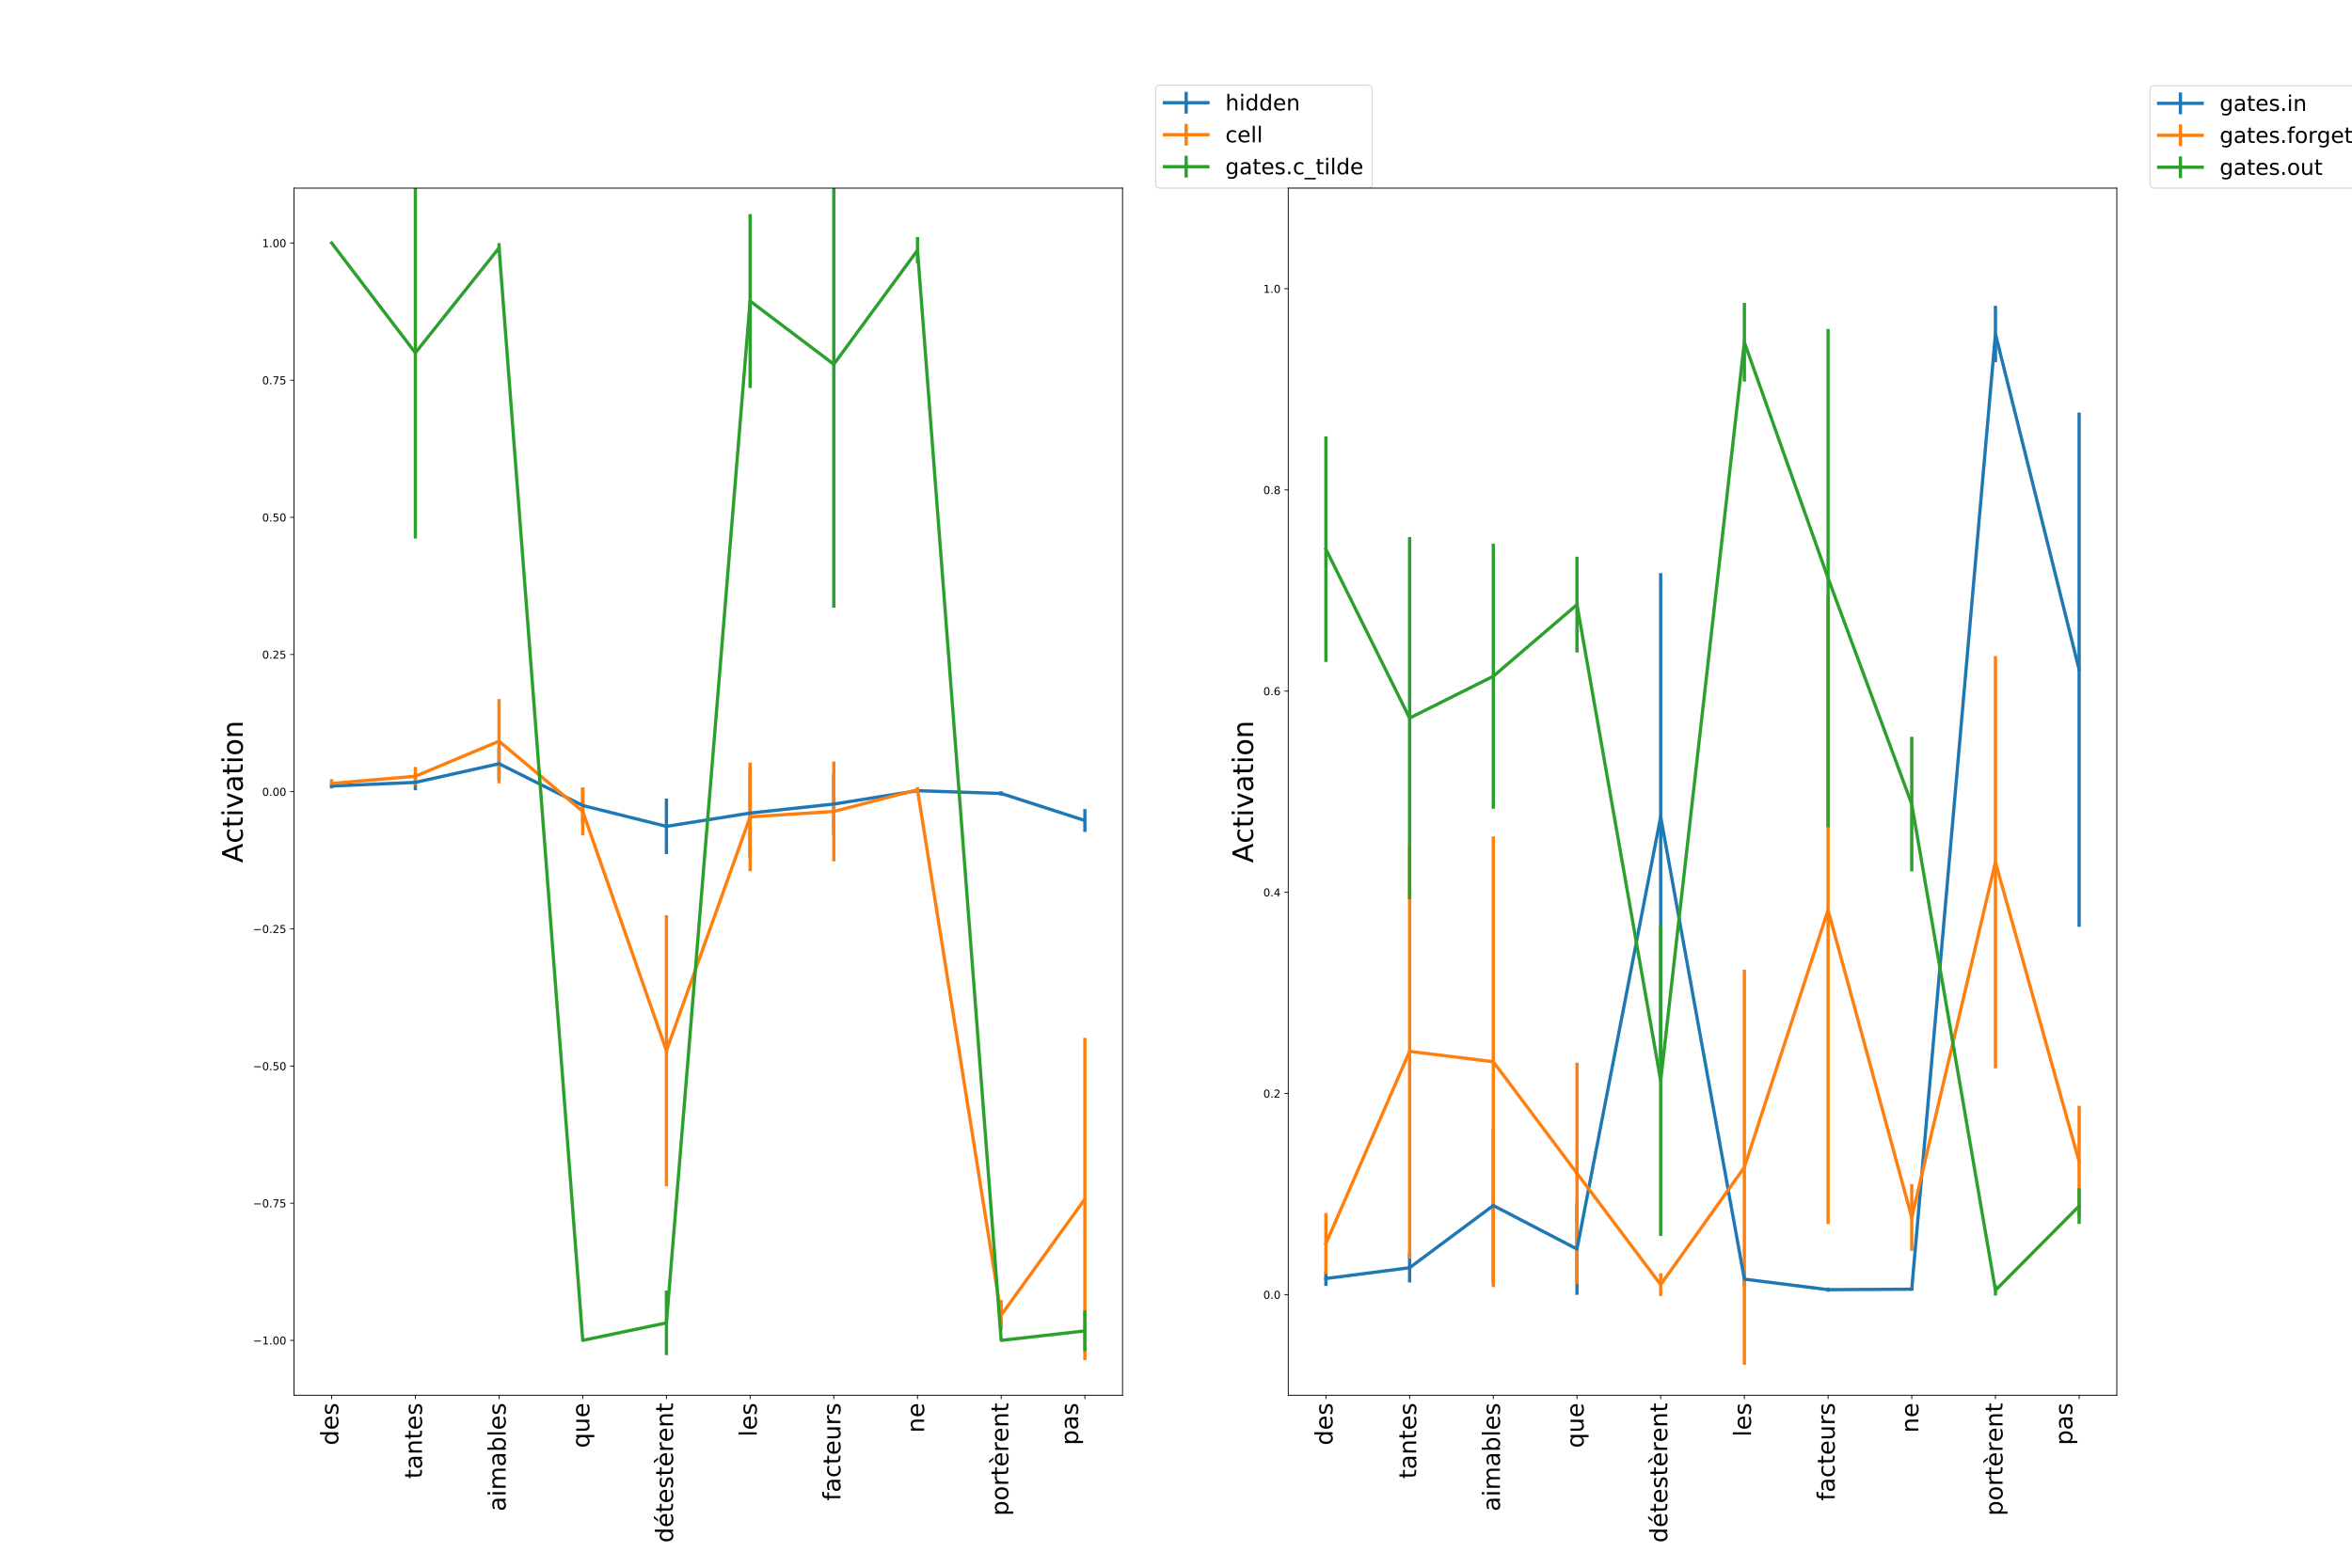 <?xml version="1.0" encoding="utf-8" standalone="no"?>
<!DOCTYPE svg PUBLIC "-//W3C//DTD SVG 1.1//EN"
  "http://www.w3.org/Graphics/SVG/1.1/DTD/svg11.dtd">
<!-- Created with matplotlib (http://matplotlib.org/) -->
<svg height="1440pt" version="1.1" viewBox="0 0 2160 1440" width="2160pt" xmlns="http://www.w3.org/2000/svg" xmlns:xlink="http://www.w3.org/1999/xlink">
 <defs>
  <style type="text/css">
*{stroke-linecap:butt;stroke-linejoin:round;}
  </style>
 </defs>
 <g id="figure_1">
  <g id="patch_1">
   <path d="M 0 1440 
L 2160 1440 
L 2160 0 
L 0 0 
z
" style="fill:#ffffff;"/>
  </g>
  <g id="axes_1">
   <g id="patch_2">
    <path d="M 270 1281.6 
L 1030.909 1281.6 
L 1030.909 172.8 
L 270 172.8 
z
" style="fill:#ffffff;"/>
   </g>
   <g id="matplotlib.axis_1">
    <g id="xtick_1">
     <g id="line2d_1">
      <defs>
       <path d="M 0 0 
L 0 3.5 
" id="m10881fd300" style="stroke:#000000;stroke-width:0.8;"/>
      </defs>
      <g>
       <use style="stroke:#000000;stroke-width:0.8;" x="304.587" xlink:href="#m10881fd300" y="1281.6"/>
      </g>
     </g>
     <g id="text_1">
      <!-- des -->
      <defs>
       <path d="M 45.406 46.391 
L 45.406 75.984 
L 54.391 75.984 
L 54.391 0 
L 45.406 0 
L 45.406 8.203 
Q 42.578 3.328 38.25 0.953 
Q 33.938 -1.422 27.875 -1.422 
Q 17.969 -1.422 11.734 6.484 
Q 5.516 14.406 5.516 27.297 
Q 5.516 40.188 11.734 48.094 
Q 17.969 56 27.875 56 
Q 33.938 56 38.25 53.625 
Q 42.578 51.266 45.406 46.391 
z
M 14.797 27.297 
Q 14.797 17.391 18.875 11.75 
Q 22.953 6.109 30.078 6.109 
Q 37.203 6.109 41.297 11.75 
Q 45.406 17.391 45.406 27.297 
Q 45.406 37.203 41.297 42.844 
Q 37.203 48.484 30.078 48.484 
Q 22.953 48.484 18.875 42.844 
Q 14.797 37.203 14.797 27.297 
z
" id="DejaVuSans-64"/>
       <path d="M 56.203 29.594 
L 56.203 25.203 
L 14.891 25.203 
Q 15.484 15.922 20.484 11.062 
Q 25.484 6.203 34.422 6.203 
Q 39.594 6.203 44.453 7.469 
Q 49.312 8.734 54.109 11.281 
L 54.109 2.781 
Q 49.266 0.734 44.188 -0.344 
Q 39.109 -1.422 33.891 -1.422 
Q 20.797 -1.422 13.156 6.188 
Q 5.516 13.812 5.516 26.812 
Q 5.516 40.234 12.766 48.109 
Q 20.016 56 32.328 56 
Q 43.359 56 49.781 48.891 
Q 56.203 41.797 56.203 29.594 
z
M 47.219 32.234 
Q 47.125 39.594 43.094 43.984 
Q 39.062 48.391 32.422 48.391 
Q 24.906 48.391 20.391 44.141 
Q 15.875 39.891 15.188 32.172 
z
" id="DejaVuSans-65"/>
       <path d="M 44.281 53.078 
L 44.281 44.578 
Q 40.484 46.531 36.375 47.5 
Q 32.281 48.484 27.875 48.484 
Q 21.188 48.484 17.844 46.438 
Q 14.5 44.391 14.5 40.281 
Q 14.5 37.156 16.891 35.375 
Q 19.281 33.594 26.516 31.984 
L 29.594 31.297 
Q 39.156 29.25 43.188 25.516 
Q 47.219 21.781 47.219 15.094 
Q 47.219 7.469 41.188 3.016 
Q 35.156 -1.422 24.609 -1.422 
Q 20.219 -1.422 15.453 -0.562 
Q 10.688 0.297 5.422 2 
L 5.422 11.281 
Q 10.406 8.688 15.234 7.391 
Q 20.062 6.109 24.812 6.109 
Q 31.156 6.109 34.562 8.281 
Q 37.984 10.453 37.984 14.406 
Q 37.984 18.062 35.516 20.016 
Q 33.062 21.969 24.703 23.781 
L 21.578 24.516 
Q 13.234 26.266 9.516 29.906 
Q 5.812 33.547 5.812 39.891 
Q 5.812 47.609 11.281 51.797 
Q 16.75 56 26.812 56 
Q 31.781 56 36.172 55.266 
Q 40.578 54.547 44.281 53.078 
z
" id="DejaVuSans-73"/>
      </defs>
      <g transform="translate(310.657 1327.564)rotate(-90)scale(0.22 -0.22)">
       <use xlink:href="#DejaVuSans-64"/>
       <use x="63.477" xlink:href="#DejaVuSans-65"/>
       <use x="125" xlink:href="#DejaVuSans-73"/>
      </g>
     </g>
    </g>
    <g id="xtick_2">
     <g id="line2d_2">
      <g>
       <use style="stroke:#000000;stroke-width:0.8;" x="381.446" xlink:href="#m10881fd300" y="1281.6"/>
      </g>
     </g>
     <g id="text_2">
      <!-- tantes -->
      <defs>
       <path d="M 18.312 70.219 
L 18.312 54.688 
L 36.812 54.688 
L 36.812 47.703 
L 18.312 47.703 
L 18.312 18.016 
Q 18.312 11.328 20.141 9.422 
Q 21.969 7.516 27.594 7.516 
L 36.812 7.516 
L 36.812 0 
L 27.594 0 
Q 17.188 0 13.234 3.875 
Q 9.281 7.766 9.281 18.016 
L 9.281 47.703 
L 2.688 47.703 
L 2.688 54.688 
L 9.281 54.688 
L 9.281 70.219 
z
" id="DejaVuSans-74"/>
       <path d="M 34.281 27.484 
Q 23.391 27.484 19.188 25 
Q 14.984 22.516 14.984 16.5 
Q 14.984 11.719 18.141 8.906 
Q 21.297 6.109 26.703 6.109 
Q 34.188 6.109 38.703 11.406 
Q 43.219 16.703 43.219 25.484 
L 43.219 27.484 
z
M 52.203 31.203 
L 52.203 0 
L 43.219 0 
L 43.219 8.297 
Q 40.141 3.328 35.547 0.953 
Q 30.953 -1.422 24.312 -1.422 
Q 15.922 -1.422 10.953 3.297 
Q 6 8.016 6 15.922 
Q 6 25.141 12.172 29.828 
Q 18.359 34.516 30.609 34.516 
L 43.219 34.516 
L 43.219 35.406 
Q 43.219 41.609 39.141 45 
Q 35.062 48.391 27.688 48.391 
Q 23 48.391 18.547 47.266 
Q 14.109 46.141 10.016 43.891 
L 10.016 52.203 
Q 14.938 54.109 19.578 55.047 
Q 24.219 56 28.609 56 
Q 40.484 56 46.344 49.844 
Q 52.203 43.703 52.203 31.203 
z
" id="DejaVuSans-61"/>
       <path d="M 54.891 33.016 
L 54.891 0 
L 45.906 0 
L 45.906 32.719 
Q 45.906 40.484 42.875 44.328 
Q 39.844 48.188 33.797 48.188 
Q 26.516 48.188 22.312 43.547 
Q 18.109 38.922 18.109 30.906 
L 18.109 0 
L 9.078 0 
L 9.078 54.688 
L 18.109 54.688 
L 18.109 46.188 
Q 21.344 51.125 25.703 53.562 
Q 30.078 56 35.797 56 
Q 45.219 56 50.047 50.172 
Q 54.891 44.344 54.891 33.016 
z
" id="DejaVuSans-6e"/>
      </defs>
      <g transform="translate(387.517 1358.271)rotate(-90)scale(0.22 -0.22)">
       <use xlink:href="#DejaVuSans-74"/>
       <use x="39.209" xlink:href="#DejaVuSans-61"/>
       <use x="100.488" xlink:href="#DejaVuSans-6e"/>
       <use x="163.867" xlink:href="#DejaVuSans-74"/>
       <use x="203.076" xlink:href="#DejaVuSans-65"/>
       <use x="264.6" xlink:href="#DejaVuSans-73"/>
      </g>
     </g>
    </g>
    <g id="xtick_3">
     <g id="line2d_3">
      <g>
       <use style="stroke:#000000;stroke-width:0.8;" x="458.306" xlink:href="#m10881fd300" y="1281.6"/>
      </g>
     </g>
     <g id="text_3">
      <!-- aimables -->
      <defs>
       <path d="M 9.422 54.688 
L 18.406 54.688 
L 18.406 0 
L 9.422 0 
z
M 9.422 75.984 
L 18.406 75.984 
L 18.406 64.594 
L 9.422 64.594 
z
" id="DejaVuSans-69"/>
       <path d="M 52 44.188 
Q 55.375 50.25 60.062 53.125 
Q 64.75 56 71.094 56 
Q 79.641 56 84.281 50.016 
Q 88.922 44.047 88.922 33.016 
L 88.922 0 
L 79.891 0 
L 79.891 32.719 
Q 79.891 40.578 77.094 44.375 
Q 74.312 48.188 68.609 48.188 
Q 61.625 48.188 57.562 43.547 
Q 53.516 38.922 53.516 30.906 
L 53.516 0 
L 44.484 0 
L 44.484 32.719 
Q 44.484 40.625 41.703 44.406 
Q 38.922 48.188 33.109 48.188 
Q 26.219 48.188 22.156 43.531 
Q 18.109 38.875 18.109 30.906 
L 18.109 0 
L 9.078 0 
L 9.078 54.688 
L 18.109 54.688 
L 18.109 46.188 
Q 21.188 51.219 25.484 53.609 
Q 29.781 56 35.688 56 
Q 41.656 56 45.828 52.969 
Q 50 49.953 52 44.188 
z
" id="DejaVuSans-6d"/>
       <path d="M 48.688 27.297 
Q 48.688 37.203 44.609 42.844 
Q 40.531 48.484 33.406 48.484 
Q 26.266 48.484 22.188 42.844 
Q 18.109 37.203 18.109 27.297 
Q 18.109 17.391 22.188 11.75 
Q 26.266 6.109 33.406 6.109 
Q 40.531 6.109 44.609 11.75 
Q 48.688 17.391 48.688 27.297 
z
M 18.109 46.391 
Q 20.953 51.266 25.266 53.625 
Q 29.594 56 35.594 56 
Q 45.562 56 51.781 48.094 
Q 58.016 40.188 58.016 27.297 
Q 58.016 14.406 51.781 6.484 
Q 45.562 -1.422 35.594 -1.422 
Q 29.594 -1.422 25.266 0.953 
Q 20.953 3.328 18.109 8.203 
L 18.109 0 
L 9.078 0 
L 9.078 75.984 
L 18.109 75.984 
z
" id="DejaVuSans-62"/>
       <path d="M 9.422 75.984 
L 18.406 75.984 
L 18.406 0 
L 9.422 0 
z
" id="DejaVuSans-6c"/>
      </defs>
      <g transform="translate(464.376 1388.181)rotate(-90)scale(0.22 -0.22)">
       <use xlink:href="#DejaVuSans-61"/>
       <use x="61.279" xlink:href="#DejaVuSans-69"/>
       <use x="89.062" xlink:href="#DejaVuSans-6d"/>
       <use x="186.475" xlink:href="#DejaVuSans-61"/>
       <use x="247.754" xlink:href="#DejaVuSans-62"/>
       <use x="311.23" xlink:href="#DejaVuSans-6c"/>
       <use x="339.014" xlink:href="#DejaVuSans-65"/>
       <use x="400.537" xlink:href="#DejaVuSans-73"/>
      </g>
     </g>
    </g>
    <g id="xtick_4">
     <g id="line2d_4">
      <g>
       <use style="stroke:#000000;stroke-width:0.8;" x="535.165" xlink:href="#m10881fd300" y="1281.6"/>
      </g>
     </g>
     <g id="text_4">
      <!-- que -->
      <defs>
       <path d="M 14.797 27.297 
Q 14.797 17.391 18.875 11.75 
Q 22.953 6.109 30.078 6.109 
Q 37.203 6.109 41.297 11.75 
Q 45.406 17.391 45.406 27.297 
Q 45.406 37.203 41.297 42.844 
Q 37.203 48.484 30.078 48.484 
Q 22.953 48.484 18.875 42.844 
Q 14.797 37.203 14.797 27.297 
z
M 45.406 8.203 
Q 42.578 3.328 38.25 0.953 
Q 33.938 -1.422 27.875 -1.422 
Q 17.969 -1.422 11.734 6.484 
Q 5.516 14.406 5.516 27.297 
Q 5.516 40.188 11.734 48.094 
Q 17.969 56 27.875 56 
Q 33.938 56 38.25 53.625 
Q 42.578 51.266 45.406 46.391 
L 45.406 54.688 
L 54.391 54.688 
L 54.391 -20.797 
L 45.406 -20.797 
z
" id="DejaVuSans-71"/>
       <path d="M 8.5 21.578 
L 8.5 54.688 
L 17.484 54.688 
L 17.484 21.922 
Q 17.484 14.156 20.5 10.266 
Q 23.531 6.391 29.594 6.391 
Q 36.859 6.391 41.078 11.031 
Q 45.312 15.672 45.312 23.688 
L 45.312 54.688 
L 54.297 54.688 
L 54.297 0 
L 45.312 0 
L 45.312 8.406 
Q 42.047 3.422 37.719 1 
Q 33.406 -1.422 27.688 -1.422 
Q 18.266 -1.422 13.375 4.438 
Q 8.5 10.297 8.5 21.578 
z
M 31.109 56 
z
" id="DejaVuSans-75"/>
      </defs>
      <g transform="translate(541.236 1330.046)rotate(-90)scale(0.22 -0.22)">
       <use xlink:href="#DejaVuSans-71"/>
       <use x="63.477" xlink:href="#DejaVuSans-75"/>
       <use x="126.855" xlink:href="#DejaVuSans-65"/>
      </g>
     </g>
    </g>
    <g id="xtick_5">
     <g id="line2d_5">
      <g>
       <use style="stroke:#000000;stroke-width:0.8;" x="612.025" xlink:href="#m10881fd300" y="1281.6"/>
      </g>
     </g>
     <g id="text_5">
      <!-- détestèrent -->
      <defs>
       <path d="M 56.203 29.594 
L 56.203 25.203 
L 14.891 25.203 
Q 15.484 15.922 20.484 11.062 
Q 25.484 6.203 34.422 6.203 
Q 39.594 6.203 44.453 7.469 
Q 49.312 8.734 54.109 11.281 
L 54.109 2.781 
Q 49.266 0.734 44.188 -0.344 
Q 39.109 -1.422 33.891 -1.422 
Q 20.797 -1.422 13.156 6.188 
Q 5.516 13.812 5.516 26.812 
Q 5.516 40.234 12.766 48.109 
Q 20.016 56 32.328 56 
Q 43.359 56 49.781 48.891 
Q 56.203 41.797 56.203 29.594 
z
M 47.219 32.234 
Q 47.125 39.594 43.094 43.984 
Q 39.062 48.391 32.422 48.391 
Q 24.906 48.391 20.391 44.141 
Q 15.875 39.891 15.188 32.172 
z
M 38.531 79.984 
L 48.25 79.984 
L 32.344 61.625 
L 24.859 61.625 
z
" id="DejaVuSans-e9"/>
       <path d="M 56.203 29.594 
L 56.203 25.203 
L 14.891 25.203 
Q 15.484 15.922 20.484 11.062 
Q 25.484 6.203 34.422 6.203 
Q 39.594 6.203 44.453 7.469 
Q 49.312 8.734 54.109 11.281 
L 54.109 2.781 
Q 49.266 0.734 44.188 -0.344 
Q 39.109 -1.422 33.891 -1.422 
Q 20.797 -1.422 13.156 6.188 
Q 5.516 13.812 5.516 26.812 
Q 5.516 40.234 12.766 48.109 
Q 20.016 56 32.328 56 
Q 43.359 56 49.781 48.891 
Q 56.203 41.797 56.203 29.594 
z
M 47.219 32.234 
Q 47.125 39.594 43.094 43.984 
Q 39.062 48.391 32.422 48.391 
Q 24.906 48.391 20.391 44.141 
Q 15.875 39.891 15.188 32.172 
z
M 24.672 79.984 
L 38.438 61.719 
L 30.969 61.719 
L 15.047 79.984 
z
" id="DejaVuSans-e8"/>
       <path d="M 41.109 46.297 
Q 39.594 47.172 37.812 47.578 
Q 36.031 48 33.891 48 
Q 26.266 48 22.188 43.047 
Q 18.109 38.094 18.109 28.812 
L 18.109 0 
L 9.078 0 
L 9.078 54.688 
L 18.109 54.688 
L 18.109 46.188 
Q 20.953 51.172 25.484 53.578 
Q 30.031 56 36.531 56 
Q 37.453 56 38.578 55.875 
Q 39.703 55.766 41.062 55.516 
z
" id="DejaVuSans-72"/>
      </defs>
      <g transform="translate(618.095 1417.028)rotate(-90)scale(0.22 -0.22)">
       <use xlink:href="#DejaVuSans-64"/>
       <use x="63.477" xlink:href="#DejaVuSans-e9"/>
       <use x="125" xlink:href="#DejaVuSans-74"/>
       <use x="164.209" xlink:href="#DejaVuSans-65"/>
       <use x="225.732" xlink:href="#DejaVuSans-73"/>
       <use x="277.832" xlink:href="#DejaVuSans-74"/>
       <use x="317.041" xlink:href="#DejaVuSans-e8"/>
       <use x="378.564" xlink:href="#DejaVuSans-72"/>
       <use x="419.646" xlink:href="#DejaVuSans-65"/>
       <use x="481.17" xlink:href="#DejaVuSans-6e"/>
       <use x="544.549" xlink:href="#DejaVuSans-74"/>
      </g>
     </g>
    </g>
    <g id="xtick_6">
     <g id="line2d_6">
      <g>
       <use style="stroke:#000000;stroke-width:0.8;" x="688.884" xlink:href="#m10881fd300" y="1281.6"/>
      </g>
     </g>
     <g id="text_6">
      <!-- les -->
      <g transform="translate(694.955 1319.709)rotate(-90)scale(0.22 -0.22)">
       <use xlink:href="#DejaVuSans-6c"/>
       <use x="27.783" xlink:href="#DejaVuSans-65"/>
       <use x="89.307" xlink:href="#DejaVuSans-73"/>
      </g>
     </g>
    </g>
    <g id="xtick_7">
     <g id="line2d_7">
      <g>
       <use style="stroke:#000000;stroke-width:0.8;" x="765.744" xlink:href="#m10881fd300" y="1281.6"/>
      </g>
     </g>
     <g id="text_7">
      <!-- facteurs -->
      <defs>
       <path d="M 37.109 75.984 
L 37.109 68.5 
L 28.516 68.5 
Q 23.688 68.5 21.797 66.547 
Q 19.922 64.594 19.922 59.516 
L 19.922 54.688 
L 34.719 54.688 
L 34.719 47.703 
L 19.922 47.703 
L 19.922 0 
L 10.891 0 
L 10.891 47.703 
L 2.297 47.703 
L 2.297 54.688 
L 10.891 54.688 
L 10.891 58.5 
Q 10.891 67.625 15.141 71.797 
Q 19.391 75.984 28.609 75.984 
z
" id="DejaVuSans-66"/>
       <path d="M 48.781 52.594 
L 48.781 44.188 
Q 44.969 46.297 41.141 47.344 
Q 37.312 48.391 33.406 48.391 
Q 24.656 48.391 19.812 42.844 
Q 14.984 37.312 14.984 27.297 
Q 14.984 17.281 19.812 11.734 
Q 24.656 6.203 33.406 6.203 
Q 37.312 6.203 41.141 7.25 
Q 44.969 8.297 48.781 10.406 
L 48.781 2.094 
Q 45.016 0.344 40.984 -0.531 
Q 36.969 -1.422 32.422 -1.422 
Q 20.062 -1.422 12.781 6.344 
Q 5.516 14.109 5.516 27.297 
Q 5.516 40.672 12.859 48.328 
Q 20.219 56 33.016 56 
Q 37.156 56 41.109 55.141 
Q 45.062 54.297 48.781 52.594 
z
" id="DejaVuSans-63"/>
      </defs>
      <g transform="translate(771.814 1378.532)rotate(-90)scale(0.22 -0.22)">
       <use xlink:href="#DejaVuSans-66"/>
       <use x="35.205" xlink:href="#DejaVuSans-61"/>
       <use x="96.484" xlink:href="#DejaVuSans-63"/>
       <use x="151.465" xlink:href="#DejaVuSans-74"/>
       <use x="190.674" xlink:href="#DejaVuSans-65"/>
       <use x="252.197" xlink:href="#DejaVuSans-75"/>
       <use x="315.576" xlink:href="#DejaVuSans-72"/>
       <use x="356.689" xlink:href="#DejaVuSans-73"/>
      </g>
     </g>
    </g>
    <g id="xtick_8">
     <g id="line2d_8">
      <g>
       <use style="stroke:#000000;stroke-width:0.8;" x="842.603" xlink:href="#m10881fd300" y="1281.6"/>
      </g>
     </g>
     <g id="text_8">
      <!-- ne -->
      <g transform="translate(848.674 1316.079)rotate(-90)scale(0.22 -0.22)">
       <use xlink:href="#DejaVuSans-6e"/>
       <use x="63.379" xlink:href="#DejaVuSans-65"/>
      </g>
     </g>
    </g>
    <g id="xtick_9">
     <g id="line2d_9">
      <g>
       <use style="stroke:#000000;stroke-width:0.8;" x="919.463" xlink:href="#m10881fd300" y="1281.6"/>
      </g>
     </g>
     <g id="text_9">
      <!-- portèrent -->
      <defs>
       <path d="M 18.109 8.203 
L 18.109 -20.797 
L 9.078 -20.797 
L 9.078 54.688 
L 18.109 54.688 
L 18.109 46.391 
Q 20.953 51.266 25.266 53.625 
Q 29.594 56 35.594 56 
Q 45.562 56 51.781 48.094 
Q 58.016 40.188 58.016 27.297 
Q 58.016 14.406 51.781 6.484 
Q 45.562 -1.422 35.594 -1.422 
Q 29.594 -1.422 25.266 0.953 
Q 20.953 3.328 18.109 8.203 
z
M 48.688 27.297 
Q 48.688 37.203 44.609 42.844 
Q 40.531 48.484 33.406 48.484 
Q 26.266 48.484 22.188 42.844 
Q 18.109 37.203 18.109 27.297 
Q 18.109 17.391 22.188 11.75 
Q 26.266 6.109 33.406 6.109 
Q 40.531 6.109 44.609 11.75 
Q 48.688 17.391 48.688 27.297 
z
" id="DejaVuSans-70"/>
       <path d="M 30.609 48.391 
Q 23.391 48.391 19.188 42.75 
Q 14.984 37.109 14.984 27.297 
Q 14.984 17.484 19.156 11.844 
Q 23.344 6.203 30.609 6.203 
Q 37.797 6.203 41.984 11.859 
Q 46.188 17.531 46.188 27.297 
Q 46.188 37.016 41.984 42.703 
Q 37.797 48.391 30.609 48.391 
z
M 30.609 56 
Q 42.328 56 49.016 48.375 
Q 55.719 40.766 55.719 27.297 
Q 55.719 13.875 49.016 6.219 
Q 42.328 -1.422 30.609 -1.422 
Q 18.844 -1.422 12.172 6.219 
Q 5.516 13.875 5.516 27.297 
Q 5.516 40.766 12.172 48.375 
Q 18.844 56 30.609 56 
z
" id="DejaVuSans-6f"/>
      </defs>
      <g transform="translate(925.973 1392.375)rotate(-90)scale(0.22 -0.22)">
       <use xlink:href="#DejaVuSans-70"/>
       <use x="63.477" xlink:href="#DejaVuSans-6f"/>
       <use x="124.658" xlink:href="#DejaVuSans-72"/>
       <use x="165.771" xlink:href="#DejaVuSans-74"/>
       <use x="204.98" xlink:href="#DejaVuSans-e8"/>
       <use x="266.504" xlink:href="#DejaVuSans-72"/>
       <use x="307.586" xlink:href="#DejaVuSans-65"/>
       <use x="369.109" xlink:href="#DejaVuSans-6e"/>
       <use x="432.488" xlink:href="#DejaVuSans-74"/>
      </g>
     </g>
    </g>
    <g id="xtick_10">
     <g id="line2d_10">
      <g>
       <use style="stroke:#000000;stroke-width:0.8;" x="996.322" xlink:href="#m10881fd300" y="1281.6"/>
      </g>
     </g>
     <g id="text_10">
      <!-- pas -->
      <g transform="translate(990.075 1327.509)rotate(-90)scale(0.22 -0.22)">
       <use xlink:href="#DejaVuSans-70"/>
       <use x="63.477" xlink:href="#DejaVuSans-61"/>
       <use x="124.756" xlink:href="#DejaVuSans-73"/>
      </g>
      <!--  -->
      <g transform="translate(1014.711 1308.055)rotate(-90)scale(0.22 -0.22)"/>
     </g>
    </g>
   </g>
   <g id="matplotlib.axis_2">
    <g id="ytick_1">
     <g id="line2d_11">
      <defs>
       <path d="M 0 0 
L -3.5 0 
" id="m6bbb2df23b" style="stroke:#000000;stroke-width:0.8;"/>
      </defs>
      <g>
       <use style="stroke:#000000;stroke-width:0.8;" x="270" xlink:href="#m6bbb2df23b" y="1231.2"/>
      </g>
     </g>
     <g id="text_11">
      <!-- −1.00 -->
      <defs>
       <path d="M 10.594 35.5 
L 73.188 35.5 
L 73.188 27.203 
L 10.594 27.203 
z
" id="DejaVuSans-2212"/>
       <path d="M 12.406 8.297 
L 28.516 8.297 
L 28.516 63.922 
L 10.984 60.406 
L 10.984 69.391 
L 28.422 72.906 
L 38.281 72.906 
L 38.281 8.297 
L 54.391 8.297 
L 54.391 0 
L 12.406 0 
z
" id="DejaVuSans-31"/>
       <path d="M 10.688 12.406 
L 21 12.406 
L 21 0 
L 10.688 0 
z
" id="DejaVuSans-2e"/>
       <path d="M 31.781 66.406 
Q 24.172 66.406 20.328 58.906 
Q 16.5 51.422 16.5 36.375 
Q 16.5 21.391 20.328 13.891 
Q 24.172 6.391 31.781 6.391 
Q 39.453 6.391 43.281 13.891 
Q 47.125 21.391 47.125 36.375 
Q 47.125 51.422 43.281 58.906 
Q 39.453 66.406 31.781 66.406 
z
M 31.781 74.219 
Q 44.047 74.219 50.516 64.516 
Q 56.984 54.828 56.984 36.375 
Q 56.984 17.969 50.516 8.266 
Q 44.047 -1.422 31.781 -1.422 
Q 19.531 -1.422 13.062 8.266 
Q 6.594 17.969 6.594 36.375 
Q 6.594 54.828 13.062 64.516 
Q 19.531 74.219 31.781 74.219 
z
" id="DejaVuSans-30"/>
      </defs>
      <g transform="translate(232.355 1234.999)scale(0.1 -0.1)">
       <use xlink:href="#DejaVuSans-2212"/>
       <use x="83.789" xlink:href="#DejaVuSans-31"/>
       <use x="147.412" xlink:href="#DejaVuSans-2e"/>
       <use x="179.199" xlink:href="#DejaVuSans-30"/>
       <use x="242.822" xlink:href="#DejaVuSans-30"/>
      </g>
     </g>
    </g>
    <g id="ytick_2">
     <g id="line2d_12">
      <g>
       <use style="stroke:#000000;stroke-width:0.8;" x="270" xlink:href="#m6bbb2df23b" y="1105.2"/>
      </g>
     </g>
     <g id="text_12">
      <!-- −0.75 -->
      <defs>
       <path d="M 8.203 72.906 
L 55.078 72.906 
L 55.078 68.703 
L 28.609 0 
L 18.312 0 
L 43.219 64.594 
L 8.203 64.594 
z
" id="DejaVuSans-37"/>
       <path d="M 10.797 72.906 
L 49.516 72.906 
L 49.516 64.594 
L 19.828 64.594 
L 19.828 46.734 
Q 21.969 47.469 24.109 47.828 
Q 26.266 48.188 28.422 48.188 
Q 40.625 48.188 47.75 41.5 
Q 54.891 34.812 54.891 23.391 
Q 54.891 11.625 47.562 5.094 
Q 40.234 -1.422 26.906 -1.422 
Q 22.312 -1.422 17.547 -0.641 
Q 12.797 0.141 7.719 1.703 
L 7.719 11.625 
Q 12.109 9.234 16.797 8.062 
Q 21.484 6.891 26.703 6.891 
Q 35.156 6.891 40.078 11.328 
Q 45.016 15.766 45.016 23.391 
Q 45.016 31 40.078 35.438 
Q 35.156 39.891 26.703 39.891 
Q 22.75 39.891 18.812 39.016 
Q 14.891 38.141 10.797 36.281 
z
" id="DejaVuSans-35"/>
      </defs>
      <g transform="translate(232.355 1108.999)scale(0.1 -0.1)">
       <use xlink:href="#DejaVuSans-2212"/>
       <use x="83.789" xlink:href="#DejaVuSans-30"/>
       <use x="147.412" xlink:href="#DejaVuSans-2e"/>
       <use x="179.199" xlink:href="#DejaVuSans-37"/>
       <use x="242.822" xlink:href="#DejaVuSans-35"/>
      </g>
     </g>
    </g>
    <g id="ytick_3">
     <g id="line2d_13">
      <g>
       <use style="stroke:#000000;stroke-width:0.8;" x="270" xlink:href="#m6bbb2df23b" y="979.2"/>
      </g>
     </g>
     <g id="text_13">
      <!-- −0.50 -->
      <g transform="translate(232.355 982.999)scale(0.1 -0.1)">
       <use xlink:href="#DejaVuSans-2212"/>
       <use x="83.789" xlink:href="#DejaVuSans-30"/>
       <use x="147.412" xlink:href="#DejaVuSans-2e"/>
       <use x="179.199" xlink:href="#DejaVuSans-35"/>
       <use x="242.822" xlink:href="#DejaVuSans-30"/>
      </g>
     </g>
    </g>
    <g id="ytick_4">
     <g id="line2d_14">
      <g>
       <use style="stroke:#000000;stroke-width:0.8;" x="270" xlink:href="#m6bbb2df23b" y="853.2"/>
      </g>
     </g>
     <g id="text_14">
      <!-- −0.25 -->
      <defs>
       <path d="M 19.188 8.297 
L 53.609 8.297 
L 53.609 0 
L 7.328 0 
L 7.328 8.297 
Q 12.938 14.109 22.625 23.891 
Q 32.328 33.688 34.812 36.531 
Q 39.547 41.844 41.422 45.531 
Q 43.312 49.219 43.312 52.781 
Q 43.312 58.594 39.234 62.25 
Q 35.156 65.922 28.609 65.922 
Q 23.969 65.922 18.812 64.312 
Q 13.672 62.703 7.812 59.422 
L 7.812 69.391 
Q 13.766 71.781 18.938 73 
Q 24.125 74.219 28.422 74.219 
Q 39.75 74.219 46.484 68.547 
Q 53.219 62.891 53.219 53.422 
Q 53.219 48.922 51.531 44.891 
Q 49.859 40.875 45.406 35.406 
Q 44.188 33.984 37.641 27.219 
Q 31.109 20.453 19.188 8.297 
z
" id="DejaVuSans-32"/>
      </defs>
      <g transform="translate(232.355 856.999)scale(0.1 -0.1)">
       <use xlink:href="#DejaVuSans-2212"/>
       <use x="83.789" xlink:href="#DejaVuSans-30"/>
       <use x="147.412" xlink:href="#DejaVuSans-2e"/>
       <use x="179.199" xlink:href="#DejaVuSans-32"/>
       <use x="242.822" xlink:href="#DejaVuSans-35"/>
      </g>
     </g>
    </g>
    <g id="ytick_5">
     <g id="line2d_15">
      <g>
       <use style="stroke:#000000;stroke-width:0.8;" x="270" xlink:href="#m6bbb2df23b" y="727.2"/>
      </g>
     </g>
     <g id="text_15">
      <!-- 0.00 -->
      <g transform="translate(240.734 730.999)scale(0.1 -0.1)">
       <use xlink:href="#DejaVuSans-30"/>
       <use x="63.623" xlink:href="#DejaVuSans-2e"/>
       <use x="95.41" xlink:href="#DejaVuSans-30"/>
       <use x="159.033" xlink:href="#DejaVuSans-30"/>
      </g>
     </g>
    </g>
    <g id="ytick_6">
     <g id="line2d_16">
      <g>
       <use style="stroke:#000000;stroke-width:0.8;" x="270" xlink:href="#m6bbb2df23b" y="601.2"/>
      </g>
     </g>
     <g id="text_16">
      <!-- 0.25 -->
      <g transform="translate(240.734 604.999)scale(0.1 -0.1)">
       <use xlink:href="#DejaVuSans-30"/>
       <use x="63.623" xlink:href="#DejaVuSans-2e"/>
       <use x="95.41" xlink:href="#DejaVuSans-32"/>
       <use x="159.033" xlink:href="#DejaVuSans-35"/>
      </g>
     </g>
    </g>
    <g id="ytick_7">
     <g id="line2d_17">
      <g>
       <use style="stroke:#000000;stroke-width:0.8;" x="270" xlink:href="#m6bbb2df23b" y="475.2"/>
      </g>
     </g>
     <g id="text_17">
      <!-- 0.50 -->
      <g transform="translate(240.734 478.999)scale(0.1 -0.1)">
       <use xlink:href="#DejaVuSans-30"/>
       <use x="63.623" xlink:href="#DejaVuSans-2e"/>
       <use x="95.41" xlink:href="#DejaVuSans-35"/>
       <use x="159.033" xlink:href="#DejaVuSans-30"/>
      </g>
     </g>
    </g>
    <g id="ytick_8">
     <g id="line2d_18">
      <g>
       <use style="stroke:#000000;stroke-width:0.8;" x="270" xlink:href="#m6bbb2df23b" y="349.2"/>
      </g>
     </g>
     <g id="text_18">
      <!-- 0.75 -->
      <g transform="translate(240.734 352.999)scale(0.1 -0.1)">
       <use xlink:href="#DejaVuSans-30"/>
       <use x="63.623" xlink:href="#DejaVuSans-2e"/>
       <use x="95.41" xlink:href="#DejaVuSans-37"/>
       <use x="159.033" xlink:href="#DejaVuSans-35"/>
      </g>
     </g>
    </g>
    <g id="ytick_9">
     <g id="line2d_19">
      <g>
       <use style="stroke:#000000;stroke-width:0.8;" x="270" xlink:href="#m6bbb2df23b" y="223.2"/>
      </g>
     </g>
     <g id="text_19">
      <!-- 1.00 -->
      <g transform="translate(240.734 226.999)scale(0.1 -0.1)">
       <use xlink:href="#DejaVuSans-31"/>
       <use x="63.623" xlink:href="#DejaVuSans-2e"/>
       <use x="95.41" xlink:href="#DejaVuSans-30"/>
       <use x="159.033" xlink:href="#DejaVuSans-30"/>
      </g>
     </g>
    </g>
    <g id="text_20">
     <!-- Activation -->
     <defs>
      <path d="M 34.188 63.188 
L 20.797 26.906 
L 47.609 26.906 
z
M 28.609 72.906 
L 39.797 72.906 
L 67.578 0 
L 57.328 0 
L 50.688 18.703 
L 17.828 18.703 
L 11.188 0 
L 0.781 0 
z
" id="DejaVuSans-41"/>
      <path d="M 2.984 54.688 
L 12.5 54.688 
L 29.594 8.797 
L 46.688 54.688 
L 56.203 54.688 
L 35.688 0 
L 23.484 0 
z
" id="DejaVuSans-76"/>
     </defs>
     <g transform="translate(222.947 792.509)rotate(-90)scale(0.26 -0.26)">
      <use xlink:href="#DejaVuSans-41"/>
      <use x="68.393" xlink:href="#DejaVuSans-63"/>
      <use x="123.373" xlink:href="#DejaVuSans-74"/>
      <use x="162.582" xlink:href="#DejaVuSans-69"/>
      <use x="190.365" xlink:href="#DejaVuSans-76"/>
      <use x="249.545" xlink:href="#DejaVuSans-61"/>
      <use x="310.824" xlink:href="#DejaVuSans-74"/>
      <use x="350.033" xlink:href="#DejaVuSans-69"/>
      <use x="377.816" xlink:href="#DejaVuSans-6f"/>
      <use x="438.998" xlink:href="#DejaVuSans-6e"/>
     </g>
    </g>
   </g>
   <g id="LineCollection_1">
    <path clip-path="url(#p6366a0233f)" d="M 304.587 724.215 
L 304.587 719.735 
" style="fill:none;stroke:#1f77b4;stroke-width:3;"/>
    <path clip-path="url(#p6366a0233f)" d="M 381.446 725.926 
L 381.446 711.398 
" style="fill:none;stroke:#1f77b4;stroke-width:3;"/>
    <path clip-path="url(#p6366a0233f)" d="M 458.306 716.52 
L 458.306 686.522 
" style="fill:none;stroke:#1f77b4;stroke-width:3;"/>
    <path clip-path="url(#p6366a0233f)" d="M 535.165 756.103 
L 535.165 723.698 
" style="fill:none;stroke:#1f77b4;stroke-width:3;"/>
    <path clip-path="url(#p6366a0233f)" d="M 612.025 784.576 
L 612.025 733.517 
" style="fill:none;stroke:#1f77b4;stroke-width:3;"/>
    <path clip-path="url(#p6366a0233f)" d="M 688.884 787.94 
L 688.884 705.717 
" style="fill:none;stroke:#1f77b4;stroke-width:3;"/>
    <path clip-path="url(#p6366a0233f)" d="M 765.744 766.603 
L 765.744 710.537 
" style="fill:none;stroke:#1f77b4;stroke-width:3;"/>
    <path clip-path="url(#p6366a0233f)" d="M 842.603 727.485 
L 842.603 725.1 
" style="fill:none;stroke:#1f77b4;stroke-width:3;"/>
    <path clip-path="url(#p6366a0233f)" d="M 919.463 730.84 
L 919.463 726.845 
" style="fill:none;stroke:#1f77b4;stroke-width:3;"/>
    <path clip-path="url(#p6366a0233f)" d="M 996.322 764.186 
L 996.322 743.173 
" style="fill:none;stroke:#1f77b4;stroke-width:3;"/>
   </g>
   <g id="LineCollection_2">
    <path clip-path="url(#p6366a0233f)" d="M 304.587 723.541 
L 304.587 715.739 
" style="fill:none;stroke:#ff7f0e;stroke-width:3;"/>
    <path clip-path="url(#p6366a0233f)" d="M 381.446 721.539 
L 381.446 704.489 
" style="fill:none;stroke:#ff7f0e;stroke-width:3;"/>
    <path clip-path="url(#p6366a0233f)" d="M 458.306 719.512 
L 458.306 642.127 
" style="fill:none;stroke:#ff7f0e;stroke-width:3;"/>
    <path clip-path="url(#p6366a0233f)" d="M 535.165 767.293 
L 535.165 723.274 
" style="fill:none;stroke:#ff7f0e;stroke-width:3;"/>
    <path clip-path="url(#p6366a0233f)" d="M 612.025 1089.677 
L 612.025 840.655 
" style="fill:none;stroke:#ff7f0e;stroke-width:3;"/>
    <path clip-path="url(#p6366a0233f)" d="M 688.884 800.225 
L 688.884 700.474 
" style="fill:none;stroke:#ff7f0e;stroke-width:3;"/>
    <path clip-path="url(#p6366a0233f)" d="M 765.744 791.216 
L 765.744 699.488 
" style="fill:none;stroke:#ff7f0e;stroke-width:3;"/>
    <path clip-path="url(#p6366a0233f)" d="M 842.603 727.823 
L 842.603 722.971 
" style="fill:none;stroke:#ff7f0e;stroke-width:3;"/>
    <path clip-path="url(#p6366a0233f)" d="M 919.463 1221.802 
L 919.463 1194.093 
" style="fill:none;stroke:#ff7f0e;stroke-width:3;"/>
    <path clip-path="url(#p6366a0233f)" d="M 996.322 1249.395 
L 996.322 953.312 
" style="fill:none;stroke:#ff7f0e;stroke-width:3;"/>
   </g>
   <g id="LineCollection_3">
    <path clip-path="url(#p6366a0233f)" d="M 304.587 223.201 
L 304.587 223.2 
" style="fill:none;stroke:#2ca02c;stroke-width:3;"/>
    <path clip-path="url(#p6366a0233f)" d="M 381.446 494.742 
L 381.446 153.441 
" style="fill:none;stroke:#2ca02c;stroke-width:3;"/>
    <path clip-path="url(#p6366a0233f)" d="M 458.306 232.162 
L 458.306 223.291 
" style="fill:none;stroke:#2ca02c;stroke-width:3;"/>
    <path clip-path="url(#p6366a0233f)" d="M 535.165 1231.2 
L 535.165 1231.2 
" style="fill:none;stroke:#2ca02c;stroke-width:3;"/>
    <path clip-path="url(#p6366a0233f)" d="M 612.025 1244.731 
L 612.025 1185.528 
" style="fill:none;stroke:#2ca02c;stroke-width:3;"/>
    <path clip-path="url(#p6366a0233f)" d="M 688.884 356.443 
L 688.884 196.65 
" style="fill:none;stroke:#2ca02c;stroke-width:3;"/>
    <path clip-path="url(#p6366a0233f)" d="M 765.744 558.279 
L 765.744 110.932 
" style="fill:none;stroke:#2ca02c;stroke-width:3;"/>
    <path clip-path="url(#p6366a0233f)" d="M 842.603 241.977 
L 842.603 217.756 
" style="fill:none;stroke:#2ca02c;stroke-width:3;"/>
    <path clip-path="url(#p6366a0233f)" d="M 919.463 1231.206 
L 919.463 1231.179 
" style="fill:none;stroke:#2ca02c;stroke-width:3;"/>
    <path clip-path="url(#p6366a0233f)" d="M 996.322 1241.213 
L 996.322 1203.773 
" style="fill:none;stroke:#2ca02c;stroke-width:3;"/>
   </g>
   <g id="line2d_20">
    <path clip-path="url(#p6366a0233f)" d="M 304.587 721.975 
L 381.446 718.662 
L 458.306 701.521 
L 535.165 739.901 
L 612.025 759.046 
L 688.884 746.829 
L 765.744 738.57 
L 842.603 726.293 
L 919.463 728.843 
L 996.322 753.679 
" style="fill:none;stroke:#1f77b4;stroke-linecap:square;stroke-width:3;"/>
   </g>
   <g id="line2d_21">
    <path clip-path="url(#p6366a0233f)" d="M 304.587 719.64 
L 381.446 713.014 
L 458.306 680.819 
L 535.165 745.283 
L 612.025 965.166 
L 688.884 750.35 
L 765.744 745.352 
L 842.603 725.397 
L 919.463 1207.947 
L 996.322 1101.353 
" style="fill:none;stroke:#ff7f0e;stroke-linecap:square;stroke-width:3;"/>
   </g>
   <g id="line2d_22">
    <path clip-path="url(#p6366a0233f)" d="M 304.587 223.201 
L 381.446 324.091 
L 458.306 227.726 
L 535.165 1231.2 
L 612.025 1215.129 
L 688.884 276.547 
L 765.744 334.605 
L 842.603 229.866 
L 919.463 1231.193 
L 996.322 1222.493 
" style="fill:none;stroke:#2ca02c;stroke-linecap:square;stroke-width:3;"/>
   </g>
   <g id="patch_3">
    <path d="M 270 1281.6 
L 270 172.8 
" style="fill:none;stroke:#000000;stroke-linecap:square;stroke-linejoin:miter;stroke-width:0.8;"/>
   </g>
   <g id="patch_4">
    <path d="M 1030.909 1281.6 
L 1030.909 172.8 
" style="fill:none;stroke:#000000;stroke-linecap:square;stroke-linejoin:miter;stroke-width:0.8;"/>
   </g>
   <g id="patch_5">
    <path d="M 270 1281.6 
L 1030.909 1281.6 
" style="fill:none;stroke:#000000;stroke-linecap:square;stroke-linejoin:miter;stroke-width:0.8;"/>
   </g>
   <g id="patch_6">
    <path d="M 270 172.8 
L 1030.909 172.8 
" style="fill:none;stroke:#000000;stroke-linecap:square;stroke-linejoin:miter;stroke-width:0.8;"/>
   </g>
   <g id="legend_1">
    <g id="patch_7">
     <path d="M 1065.345 172.8 
L 1256.174 172.8 
Q 1260.174 172.8 1260.174 168.8 
L 1260.174 82.175 
Q 1260.174 78.175 1256.174 78.175 
L 1065.345 78.175 
Q 1061.345 78.175 1061.345 82.175 
L 1061.345 168.8 
Q 1061.345 172.8 1065.345 172.8 
z
" style="fill:#ffffff;opacity:0.8;stroke:#cccccc;stroke-linejoin:miter;"/>
    </g>
    <g id="LineCollection_4">
     <path d="M 1089.345 104.372 
L 1089.345 84.372 
" style="fill:none;stroke:#1f77b4;stroke-width:3;"/>
    </g>
    <g id="line2d_23">
     <path d="M 1069.345 94.372 
L 1109.345 94.372 
" style="fill:none;stroke:#1f77b4;stroke-linecap:square;stroke-width:3;"/>
    </g>
    <g id="line2d_24"/>
    <g id="text_21">
     <!-- hidden -->
     <defs>
      <path d="M 54.891 33.016 
L 54.891 0 
L 45.906 0 
L 45.906 32.719 
Q 45.906 40.484 42.875 44.328 
Q 39.844 48.188 33.797 48.188 
Q 26.516 48.188 22.312 43.547 
Q 18.109 38.922 18.109 30.906 
L 18.109 0 
L 9.078 0 
L 9.078 75.984 
L 18.109 75.984 
L 18.109 46.188 
Q 21.344 51.125 25.703 53.562 
Q 30.078 56 35.797 56 
Q 45.219 56 50.047 50.172 
Q 54.891 44.344 54.891 33.016 
z
" id="DejaVuSans-68"/>
     </defs>
     <g transform="translate(1125.345 101.372)scale(0.2 -0.2)">
      <use xlink:href="#DejaVuSans-68"/>
      <use x="63.379" xlink:href="#DejaVuSans-69"/>
      <use x="91.162" xlink:href="#DejaVuSans-64"/>
      <use x="154.639" xlink:href="#DejaVuSans-64"/>
      <use x="218.115" xlink:href="#DejaVuSans-65"/>
      <use x="279.639" xlink:href="#DejaVuSans-6e"/>
     </g>
    </g>
    <g id="LineCollection_5">
     <path d="M 1089.345 133.728 
L 1089.345 113.728 
" style="fill:none;stroke:#ff7f0e;stroke-width:3;"/>
    </g>
    <g id="line2d_25">
     <path d="M 1069.345 123.728 
L 1109.345 123.728 
" style="fill:none;stroke:#ff7f0e;stroke-linecap:square;stroke-width:3;"/>
    </g>
    <g id="line2d_26"/>
    <g id="text_22">
     <!-- cell -->
     <g transform="translate(1125.345 130.728)scale(0.2 -0.2)">
      <use xlink:href="#DejaVuSans-63"/>
      <use x="54.98" xlink:href="#DejaVuSans-65"/>
      <use x="116.504" xlink:href="#DejaVuSans-6c"/>
      <use x="144.287" xlink:href="#DejaVuSans-6c"/>
     </g>
    </g>
    <g id="LineCollection_6">
     <path d="M 1089.345 163.084 
L 1089.345 143.084 
" style="fill:none;stroke:#2ca02c;stroke-width:3;"/>
    </g>
    <g id="line2d_27">
     <path d="M 1069.345 153.084 
L 1109.345 153.084 
" style="fill:none;stroke:#2ca02c;stroke-linecap:square;stroke-width:3;"/>
    </g>
    <g id="line2d_28"/>
    <g id="text_23">
     <!-- gates.c_tilde -->
     <defs>
      <path d="M 45.406 27.984 
Q 45.406 37.75 41.375 43.109 
Q 37.359 48.484 30.078 48.484 
Q 22.859 48.484 18.828 43.109 
Q 14.797 37.75 14.797 27.984 
Q 14.797 18.266 18.828 12.891 
Q 22.859 7.516 30.078 7.516 
Q 37.359 7.516 41.375 12.891 
Q 45.406 18.266 45.406 27.984 
z
M 54.391 6.781 
Q 54.391 -7.172 48.188 -13.984 
Q 42 -20.797 29.203 -20.797 
Q 24.469 -20.797 20.266 -20.094 
Q 16.062 -19.391 12.109 -17.922 
L 12.109 -9.188 
Q 16.062 -11.328 19.922 -12.344 
Q 23.781 -13.375 27.781 -13.375 
Q 36.625 -13.375 41.016 -8.766 
Q 45.406 -4.156 45.406 5.172 
L 45.406 9.625 
Q 42.625 4.781 38.281 2.391 
Q 33.938 0 27.875 0 
Q 17.828 0 11.672 7.656 
Q 5.516 15.328 5.516 27.984 
Q 5.516 40.672 11.672 48.328 
Q 17.828 56 27.875 56 
Q 33.938 56 38.281 53.609 
Q 42.625 51.219 45.406 46.391 
L 45.406 54.688 
L 54.391 54.688 
z
" id="DejaVuSans-67"/>
      <path d="M 50.984 -16.609 
L 50.984 -23.578 
L -0.984 -23.578 
L -0.984 -16.609 
z
" id="DejaVuSans-5f"/>
     </defs>
     <g transform="translate(1125.345 160.084)scale(0.2 -0.2)">
      <use xlink:href="#DejaVuSans-67"/>
      <use x="63.477" xlink:href="#DejaVuSans-61"/>
      <use x="124.756" xlink:href="#DejaVuSans-74"/>
      <use x="163.965" xlink:href="#DejaVuSans-65"/>
      <use x="225.488" xlink:href="#DejaVuSans-73"/>
      <use x="277.588" xlink:href="#DejaVuSans-2e"/>
      <use x="309.375" xlink:href="#DejaVuSans-63"/>
      <use x="364.355" xlink:href="#DejaVuSans-5f"/>
      <use x="414.355" xlink:href="#DejaVuSans-74"/>
      <use x="453.564" xlink:href="#DejaVuSans-69"/>
      <use x="481.348" xlink:href="#DejaVuSans-6c"/>
      <use x="509.131" xlink:href="#DejaVuSans-64"/>
      <use x="572.607" xlink:href="#DejaVuSans-65"/>
     </g>
    </g>
   </g>
  </g>
  <g id="axes_2">
   <g id="patch_8">
    <path d="M 1183.091 1281.6 
L 1944 1281.6 
L 1944 172.8 
L 1183.091 172.8 
z
" style="fill:#ffffff;"/>
   </g>
   <g id="matplotlib.axis_3">
    <g id="xtick_11">
     <g id="line2d_29">
      <g>
       <use style="stroke:#000000;stroke-width:0.8;" x="1217.678" xlink:href="#m10881fd300" y="1281.6"/>
      </g>
     </g>
     <g id="text_24">
      <!-- des -->
      <g transform="translate(1223.748 1327.564)rotate(-90)scale(0.22 -0.22)">
       <use xlink:href="#DejaVuSans-64"/>
       <use x="63.477" xlink:href="#DejaVuSans-65"/>
       <use x="125" xlink:href="#DejaVuSans-73"/>
      </g>
     </g>
    </g>
    <g id="xtick_12">
     <g id="line2d_30">
      <g>
       <use style="stroke:#000000;stroke-width:0.8;" x="1294.537" xlink:href="#m10881fd300" y="1281.6"/>
      </g>
     </g>
     <g id="text_25">
      <!-- tantes -->
      <g transform="translate(1300.608 1358.271)rotate(-90)scale(0.22 -0.22)">
       <use xlink:href="#DejaVuSans-74"/>
       <use x="39.209" xlink:href="#DejaVuSans-61"/>
       <use x="100.488" xlink:href="#DejaVuSans-6e"/>
       <use x="163.867" xlink:href="#DejaVuSans-74"/>
       <use x="203.076" xlink:href="#DejaVuSans-65"/>
       <use x="264.6" xlink:href="#DejaVuSans-73"/>
      </g>
     </g>
    </g>
    <g id="xtick_13">
     <g id="line2d_31">
      <g>
       <use style="stroke:#000000;stroke-width:0.8;" x="1371.397" xlink:href="#m10881fd300" y="1281.6"/>
      </g>
     </g>
     <g id="text_26">
      <!-- aimables -->
      <g transform="translate(1377.467 1388.181)rotate(-90)scale(0.22 -0.22)">
       <use xlink:href="#DejaVuSans-61"/>
       <use x="61.279" xlink:href="#DejaVuSans-69"/>
       <use x="89.062" xlink:href="#DejaVuSans-6d"/>
       <use x="186.475" xlink:href="#DejaVuSans-61"/>
       <use x="247.754" xlink:href="#DejaVuSans-62"/>
       <use x="311.23" xlink:href="#DejaVuSans-6c"/>
       <use x="339.014" xlink:href="#DejaVuSans-65"/>
       <use x="400.537" xlink:href="#DejaVuSans-73"/>
      </g>
     </g>
    </g>
    <g id="xtick_14">
     <g id="line2d_32">
      <g>
       <use style="stroke:#000000;stroke-width:0.8;" x="1448.256" xlink:href="#m10881fd300" y="1281.6"/>
      </g>
     </g>
     <g id="text_27">
      <!-- que -->
      <g transform="translate(1454.327 1330.046)rotate(-90)scale(0.22 -0.22)">
       <use xlink:href="#DejaVuSans-71"/>
       <use x="63.477" xlink:href="#DejaVuSans-75"/>
       <use x="126.855" xlink:href="#DejaVuSans-65"/>
      </g>
     </g>
    </g>
    <g id="xtick_15">
     <g id="line2d_33">
      <g>
       <use style="stroke:#000000;stroke-width:0.8;" x="1525.116" xlink:href="#m10881fd300" y="1281.6"/>
      </g>
     </g>
     <g id="text_28">
      <!-- détestèrent -->
      <g transform="translate(1531.186 1417.028)rotate(-90)scale(0.22 -0.22)">
       <use xlink:href="#DejaVuSans-64"/>
       <use x="63.477" xlink:href="#DejaVuSans-e9"/>
       <use x="125" xlink:href="#DejaVuSans-74"/>
       <use x="164.209" xlink:href="#DejaVuSans-65"/>
       <use x="225.732" xlink:href="#DejaVuSans-73"/>
       <use x="277.832" xlink:href="#DejaVuSans-74"/>
       <use x="317.041" xlink:href="#DejaVuSans-e8"/>
       <use x="378.564" xlink:href="#DejaVuSans-72"/>
       <use x="419.646" xlink:href="#DejaVuSans-65"/>
       <use x="481.17" xlink:href="#DejaVuSans-6e"/>
       <use x="544.549" xlink:href="#DejaVuSans-74"/>
      </g>
     </g>
    </g>
    <g id="xtick_16">
     <g id="line2d_34">
      <g>
       <use style="stroke:#000000;stroke-width:0.8;" x="1601.975" xlink:href="#m10881fd300" y="1281.6"/>
      </g>
     </g>
     <g id="text_29">
      <!-- les -->
      <g transform="translate(1608.046 1319.709)rotate(-90)scale(0.22 -0.22)">
       <use xlink:href="#DejaVuSans-6c"/>
       <use x="27.783" xlink:href="#DejaVuSans-65"/>
       <use x="89.307" xlink:href="#DejaVuSans-73"/>
      </g>
     </g>
    </g>
    <g id="xtick_17">
     <g id="line2d_35">
      <g>
       <use style="stroke:#000000;stroke-width:0.8;" x="1678.835" xlink:href="#m10881fd300" y="1281.6"/>
      </g>
     </g>
     <g id="text_30">
      <!-- facteurs -->
      <g transform="translate(1684.905 1378.532)rotate(-90)scale(0.22 -0.22)">
       <use xlink:href="#DejaVuSans-66"/>
       <use x="35.205" xlink:href="#DejaVuSans-61"/>
       <use x="96.484" xlink:href="#DejaVuSans-63"/>
       <use x="151.465" xlink:href="#DejaVuSans-74"/>
       <use x="190.674" xlink:href="#DejaVuSans-65"/>
       <use x="252.197" xlink:href="#DejaVuSans-75"/>
       <use x="315.576" xlink:href="#DejaVuSans-72"/>
       <use x="356.689" xlink:href="#DejaVuSans-73"/>
      </g>
     </g>
    </g>
    <g id="xtick_18">
     <g id="line2d_36">
      <g>
       <use style="stroke:#000000;stroke-width:0.8;" x="1755.694" xlink:href="#m10881fd300" y="1281.6"/>
      </g>
     </g>
     <g id="text_31">
      <!-- ne -->
      <g transform="translate(1761.765 1316.079)rotate(-90)scale(0.22 -0.22)">
       <use xlink:href="#DejaVuSans-6e"/>
       <use x="63.379" xlink:href="#DejaVuSans-65"/>
      </g>
     </g>
    </g>
    <g id="xtick_19">
     <g id="line2d_37">
      <g>
       <use style="stroke:#000000;stroke-width:0.8;" x="1832.554" xlink:href="#m10881fd300" y="1281.6"/>
      </g>
     </g>
     <g id="text_32">
      <!-- portèrent -->
      <g transform="translate(1839.064 1392.375)rotate(-90)scale(0.22 -0.22)">
       <use xlink:href="#DejaVuSans-70"/>
       <use x="63.477" xlink:href="#DejaVuSans-6f"/>
       <use x="124.658" xlink:href="#DejaVuSans-72"/>
       <use x="165.771" xlink:href="#DejaVuSans-74"/>
       <use x="204.98" xlink:href="#DejaVuSans-e8"/>
       <use x="266.504" xlink:href="#DejaVuSans-72"/>
       <use x="307.586" xlink:href="#DejaVuSans-65"/>
       <use x="369.109" xlink:href="#DejaVuSans-6e"/>
       <use x="432.488" xlink:href="#DejaVuSans-74"/>
      </g>
     </g>
    </g>
    <g id="xtick_20">
     <g id="line2d_38">
      <g>
       <use style="stroke:#000000;stroke-width:0.8;" x="1909.413" xlink:href="#m10881fd300" y="1281.6"/>
      </g>
     </g>
     <g id="text_33">
      <!-- pas -->
      <g transform="translate(1903.166 1327.509)rotate(-90)scale(0.22 -0.22)">
       <use xlink:href="#DejaVuSans-70"/>
       <use x="63.477" xlink:href="#DejaVuSans-61"/>
       <use x="124.756" xlink:href="#DejaVuSans-73"/>
      </g>
      <!--  -->
      <g transform="translate(1927.801 1308.055)rotate(-90)scale(0.22 -0.22)"/>
     </g>
    </g>
   </g>
   <g id="matplotlib.axis_4">
    <g id="ytick_10">
     <g id="line2d_39">
      <g>
       <use style="stroke:#000000;stroke-width:0.8;" x="1183.091" xlink:href="#m6bbb2df23b" y="1189.2"/>
      </g>
     </g>
     <g id="text_34">
      <!-- 0.0 -->
      <g transform="translate(1160.188 1192.999)scale(0.1 -0.1)">
       <use xlink:href="#DejaVuSans-30"/>
       <use x="63.623" xlink:href="#DejaVuSans-2e"/>
       <use x="95.41" xlink:href="#DejaVuSans-30"/>
      </g>
     </g>
    </g>
    <g id="ytick_11">
     <g id="line2d_40">
      <g>
       <use style="stroke:#000000;stroke-width:0.8;" x="1183.091" xlink:href="#m6bbb2df23b" y="1004.4"/>
      </g>
     </g>
     <g id="text_35">
      <!-- 0.2 -->
      <g transform="translate(1160.188 1008.199)scale(0.1 -0.1)">
       <use xlink:href="#DejaVuSans-30"/>
       <use x="63.623" xlink:href="#DejaVuSans-2e"/>
       <use x="95.41" xlink:href="#DejaVuSans-32"/>
      </g>
     </g>
    </g>
    <g id="ytick_12">
     <g id="line2d_41">
      <g>
       <use style="stroke:#000000;stroke-width:0.8;" x="1183.091" xlink:href="#m6bbb2df23b" y="819.6"/>
      </g>
     </g>
     <g id="text_36">
      <!-- 0.4 -->
      <defs>
       <path d="M 37.797 64.312 
L 12.891 25.391 
L 37.797 25.391 
z
M 35.203 72.906 
L 47.609 72.906 
L 47.609 25.391 
L 58.016 25.391 
L 58.016 17.188 
L 47.609 17.188 
L 47.609 0 
L 37.797 0 
L 37.797 17.188 
L 4.891 17.188 
L 4.891 26.703 
z
" id="DejaVuSans-34"/>
      </defs>
      <g transform="translate(1160.188 823.399)scale(0.1 -0.1)">
       <use xlink:href="#DejaVuSans-30"/>
       <use x="63.623" xlink:href="#DejaVuSans-2e"/>
       <use x="95.41" xlink:href="#DejaVuSans-34"/>
      </g>
     </g>
    </g>
    <g id="ytick_13">
     <g id="line2d_42">
      <g>
       <use style="stroke:#000000;stroke-width:0.8;" x="1183.091" xlink:href="#m6bbb2df23b" y="634.8"/>
      </g>
     </g>
     <g id="text_37">
      <!-- 0.6 -->
      <defs>
       <path d="M 33.016 40.375 
Q 26.375 40.375 22.484 35.828 
Q 18.609 31.297 18.609 23.391 
Q 18.609 15.531 22.484 10.953 
Q 26.375 6.391 33.016 6.391 
Q 39.656 6.391 43.531 10.953 
Q 47.406 15.531 47.406 23.391 
Q 47.406 31.297 43.531 35.828 
Q 39.656 40.375 33.016 40.375 
z
M 52.594 71.297 
L 52.594 62.312 
Q 48.875 64.062 45.094 64.984 
Q 41.312 65.922 37.594 65.922 
Q 27.828 65.922 22.672 59.328 
Q 17.531 52.734 16.797 39.406 
Q 19.672 43.656 24.016 45.922 
Q 28.375 48.188 33.594 48.188 
Q 44.578 48.188 50.953 41.516 
Q 57.328 34.859 57.328 23.391 
Q 57.328 12.156 50.688 5.359 
Q 44.047 -1.422 33.016 -1.422 
Q 20.359 -1.422 13.672 8.266 
Q 6.984 17.969 6.984 36.375 
Q 6.984 53.656 15.188 63.938 
Q 23.391 74.219 37.203 74.219 
Q 40.922 74.219 44.703 73.484 
Q 48.484 72.75 52.594 71.297 
z
" id="DejaVuSans-36"/>
      </defs>
      <g transform="translate(1160.188 638.599)scale(0.1 -0.1)">
       <use xlink:href="#DejaVuSans-30"/>
       <use x="63.623" xlink:href="#DejaVuSans-2e"/>
       <use x="95.41" xlink:href="#DejaVuSans-36"/>
      </g>
     </g>
    </g>
    <g id="ytick_14">
     <g id="line2d_43">
      <g>
       <use style="stroke:#000000;stroke-width:0.8;" x="1183.091" xlink:href="#m6bbb2df23b" y="450"/>
      </g>
     </g>
     <g id="text_38">
      <!-- 0.8 -->
      <defs>
       <path d="M 31.781 34.625 
Q 24.75 34.625 20.719 30.859 
Q 16.703 27.094 16.703 20.516 
Q 16.703 13.922 20.719 10.156 
Q 24.75 6.391 31.781 6.391 
Q 38.812 6.391 42.859 10.172 
Q 46.922 13.969 46.922 20.516 
Q 46.922 27.094 42.891 30.859 
Q 38.875 34.625 31.781 34.625 
z
M 21.922 38.812 
Q 15.578 40.375 12.031 44.719 
Q 8.5 49.078 8.5 55.328 
Q 8.5 64.062 14.719 69.141 
Q 20.953 74.219 31.781 74.219 
Q 42.672 74.219 48.875 69.141 
Q 55.078 64.062 55.078 55.328 
Q 55.078 49.078 51.531 44.719 
Q 48 40.375 41.703 38.812 
Q 48.828 37.156 52.797 32.312 
Q 56.781 27.484 56.781 20.516 
Q 56.781 9.906 50.312 4.234 
Q 43.844 -1.422 31.781 -1.422 
Q 19.734 -1.422 13.25 4.234 
Q 6.781 9.906 6.781 20.516 
Q 6.781 27.484 10.781 32.312 
Q 14.797 37.156 21.922 38.812 
z
M 18.312 54.391 
Q 18.312 48.734 21.844 45.562 
Q 25.391 42.391 31.781 42.391 
Q 38.141 42.391 41.719 45.562 
Q 45.312 48.734 45.312 54.391 
Q 45.312 60.062 41.719 63.234 
Q 38.141 66.406 31.781 66.406 
Q 25.391 66.406 21.844 63.234 
Q 18.312 60.062 18.312 54.391 
z
" id="DejaVuSans-38"/>
      </defs>
      <g transform="translate(1160.188 453.799)scale(0.1 -0.1)">
       <use xlink:href="#DejaVuSans-30"/>
       <use x="63.623" xlink:href="#DejaVuSans-2e"/>
       <use x="95.41" xlink:href="#DejaVuSans-38"/>
      </g>
     </g>
    </g>
    <g id="ytick_15">
     <g id="line2d_44">
      <g>
       <use style="stroke:#000000;stroke-width:0.8;" x="1183.091" xlink:href="#m6bbb2df23b" y="265.2"/>
      </g>
     </g>
     <g id="text_39">
      <!-- 1.0 -->
      <g transform="translate(1160.188 268.999)scale(0.1 -0.1)">
       <use xlink:href="#DejaVuSans-31"/>
       <use x="63.623" xlink:href="#DejaVuSans-2e"/>
       <use x="95.41" xlink:href="#DejaVuSans-30"/>
      </g>
     </g>
    </g>
    <g id="text_40">
     <!-- Activation -->
     <g transform="translate(1150.781 792.509)rotate(-90)scale(0.26 -0.26)">
      <use xlink:href="#DejaVuSans-41"/>
      <use x="68.393" xlink:href="#DejaVuSans-63"/>
      <use x="123.373" xlink:href="#DejaVuSans-74"/>
      <use x="162.582" xlink:href="#DejaVuSans-69"/>
      <use x="190.365" xlink:href="#DejaVuSans-76"/>
      <use x="249.545" xlink:href="#DejaVuSans-61"/>
      <use x="310.824" xlink:href="#DejaVuSans-74"/>
      <use x="350.033" xlink:href="#DejaVuSans-69"/>
      <use x="377.816" xlink:href="#DejaVuSans-6f"/>
      <use x="438.998" xlink:href="#DejaVuSans-6e"/>
     </g>
    </g>
   </g>
   <g id="LineCollection_7">
    <path clip-path="url(#p591ca8e547)" d="M 1217.678 1181.133 
L 1217.678 1167.633 
" style="fill:none;stroke:#1f77b4;stroke-width:3;"/>
    <path clip-path="url(#p591ca8e547)" d="M 1294.537 1178.009 
L 1294.537 1150.929 
" style="fill:none;stroke:#1f77b4;stroke-width:3;"/>
    <path clip-path="url(#p591ca8e547)" d="M 1371.397 1178.407 
L 1371.397 1036.271 
" style="fill:none;stroke:#1f77b4;stroke-width:3;"/>
    <path clip-path="url(#p591ca8e547)" d="M 1448.256 1189.406 
L 1448.256 1105.19 
" style="fill:none;stroke:#1f77b4;stroke-width:3;"/>
    <path clip-path="url(#p591ca8e547)" d="M 1525.116 974.029 
L 1525.116 526.395 
" style="fill:none;stroke:#1f77b4;stroke-width:3;"/>
    <path clip-path="url(#p591ca8e547)" d="M 1601.975 1181.38 
L 1601.975 1168.569 
" style="fill:none;stroke:#1f77b4;stroke-width:3;"/>
    <path clip-path="url(#p591ca8e547)" d="M 1678.835 1186.562 
L 1678.835 1182.691 
" style="fill:none;stroke:#1f77b4;stroke-width:3;"/>
    <path clip-path="url(#p591ca8e547)" d="M 1755.694 1185.529 
L 1755.694 1182.857 
" style="fill:none;stroke:#1f77b4;stroke-width:3;"/>
    <path clip-path="url(#p591ca8e547)" d="M 1832.554 332.674 
L 1832.554 280.86 
" style="fill:none;stroke:#1f77b4;stroke-width:3;"/>
    <path clip-path="url(#p591ca8e547)" d="M 1909.413 851.332 
L 1909.413 378.924 
" style="fill:none;stroke:#1f77b4;stroke-width:3;"/>
   </g>
   <g id="LineCollection_8">
    <path clip-path="url(#p591ca8e547)" d="M 1217.678 1170.31 
L 1217.678 1114.282 
" style="fill:none;stroke:#ff7f0e;stroke-width:3;"/>
    <path clip-path="url(#p591ca8e547)" d="M 1294.537 1156.23 
L 1294.537 775.281 
" style="fill:none;stroke:#ff7f0e;stroke-width:3;"/>
    <path clip-path="url(#p591ca8e547)" d="M 1371.397 1182.236 
L 1371.397 768.277 
" style="fill:none;stroke:#ff7f0e;stroke-width:3;"/>
    <path clip-path="url(#p591ca8e547)" d="M 1448.256 1179.415 
L 1448.256 976.126 
" style="fill:none;stroke:#ff7f0e;stroke-width:3;"/>
    <path clip-path="url(#p591ca8e547)" d="M 1525.116 1190.398 
L 1525.116 1169.607 
" style="fill:none;stroke:#ff7f0e;stroke-width:3;"/>
    <path clip-path="url(#p591ca8e547)" d="M 1601.975 1253.638 
L 1601.975 890.777 
" style="fill:none;stroke:#ff7f0e;stroke-width:3;"/>
    <path clip-path="url(#p591ca8e547)" d="M 1678.835 1124.362 
L 1678.835 547.418 
" style="fill:none;stroke:#ff7f0e;stroke-width:3;"/>
    <path clip-path="url(#p591ca8e547)" d="M 1755.694 1148.988 
L 1755.694 1087.641 
" style="fill:none;stroke:#ff7f0e;stroke-width:3;"/>
    <path clip-path="url(#p591ca8e547)" d="M 1832.554 981.254 
L 1832.554 602.596 
" style="fill:none;stroke:#ff7f0e;stroke-width:3;"/>
    <path clip-path="url(#p591ca8e547)" d="M 1909.413 1118.434 
L 1909.413 1015.733 
" style="fill:none;stroke:#ff7f0e;stroke-width:3;"/>
   </g>
   <g id="LineCollection_9">
    <path clip-path="url(#p591ca8e547)" d="M 1217.678 608.047 
L 1217.678 400.848 
" style="fill:none;stroke:#2ca02c;stroke-width:3;"/>
    <path clip-path="url(#p591ca8e547)" d="M 1294.537 825.868 
L 1294.537 493.276 
" style="fill:none;stroke:#2ca02c;stroke-width:3;"/>
    <path clip-path="url(#p591ca8e547)" d="M 1371.397 742.89 
L 1371.397 499.46 
" style="fill:none;stroke:#2ca02c;stroke-width:3;"/>
    <path clip-path="url(#p591ca8e547)" d="M 1448.256 599.389 
L 1448.256 511.378 
" style="fill:none;stroke:#2ca02c;stroke-width:3;"/>
    <path clip-path="url(#p591ca8e547)" d="M 1525.116 1135.348 
L 1525.116 850.029 
" style="fill:none;stroke:#2ca02c;stroke-width:3;"/>
    <path clip-path="url(#p591ca8e547)" d="M 1601.975 350.518 
L 1601.975 278.28 
" style="fill:none;stroke:#2ca02c;stroke-width:3;"/>
    <path clip-path="url(#p591ca8e547)" d="M 1678.835 759.927 
L 1678.835 302.147 
" style="fill:none;stroke:#2ca02c;stroke-width:3;"/>
    <path clip-path="url(#p591ca8e547)" d="M 1755.694 800.409 
L 1755.694 676.787 
" style="fill:none;stroke:#2ca02c;stroke-width:3;"/>
    <path clip-path="url(#p591ca8e547)" d="M 1832.554 1190.005 
L 1832.554 1180.357 
" style="fill:none;stroke:#2ca02c;stroke-width:3;"/>
    <path clip-path="url(#p591ca8e547)" d="M 1909.413 1124.187 
L 1909.413 1091.424 
" style="fill:none;stroke:#2ca02c;stroke-width:3;"/>
   </g>
   <g id="line2d_45">
    <path clip-path="url(#p591ca8e547)" d="M 1217.678 1174.383 
L 1294.537 1164.469 
L 1371.397 1107.339 
L 1448.256 1147.298 
L 1525.116 750.212 
L 1601.975 1174.974 
L 1678.835 1184.626 
L 1755.694 1184.193 
L 1832.554 306.767 
L 1909.413 615.128 
" style="fill:none;stroke:#1f77b4;stroke-linecap:square;stroke-width:3;"/>
   </g>
   <g id="line2d_46">
    <path clip-path="url(#p591ca8e547)" d="M 1217.678 1142.296 
L 1294.537 965.755 
L 1371.397 975.256 
L 1448.256 1077.77 
L 1525.116 1180.003 
L 1601.975 1072.207 
L 1678.835 835.89 
L 1755.694 1118.314 
L 1832.554 791.925 
L 1909.413 1067.084 
" style="fill:none;stroke:#ff7f0e;stroke-linecap:square;stroke-width:3;"/>
   </g>
   <g id="line2d_47">
    <path clip-path="url(#p591ca8e547)" d="M 1217.678 504.448 
L 1294.537 659.572 
L 1371.397 621.175 
L 1448.256 555.383 
L 1525.116 992.688 
L 1601.975 314.399 
L 1678.835 531.037 
L 1755.694 738.598 
L 1832.554 1185.181 
L 1909.413 1107.805 
" style="fill:none;stroke:#2ca02c;stroke-linecap:square;stroke-width:3;"/>
   </g>
   <g id="patch_9">
    <path d="M 1183.091 1281.6 
L 1183.091 172.8 
" style="fill:none;stroke:#000000;stroke-linecap:square;stroke-linejoin:miter;stroke-width:0.8;"/>
   </g>
   <g id="patch_10">
    <path d="M 1944 1281.6 
L 1944 172.8 
" style="fill:none;stroke:#000000;stroke-linecap:square;stroke-linejoin:miter;stroke-width:0.8;"/>
   </g>
   <g id="patch_11">
    <path d="M 1183.091 1281.6 
L 1944 1281.6 
" style="fill:none;stroke:#000000;stroke-linecap:square;stroke-linejoin:miter;stroke-width:0.8;"/>
   </g>
   <g id="patch_12">
    <path d="M 1183.091 172.8 
L 1944 172.8 
" style="fill:none;stroke:#000000;stroke-linecap:square;stroke-linejoin:miter;stroke-width:0.8;"/>
   </g>
   <g id="legend_2">
    <g id="patch_13">
     <path d="M 1978.436 172.8 
L 2164.652 172.8 
Q 2168.652 172.8 2168.652 168.8 
L 2168.652 82.731 
Q 2168.652 78.731 2164.652 78.731 
L 1978.436 78.731 
Q 1974.436 78.731 1974.436 82.731 
L 1974.436 168.8 
Q 1974.436 172.8 1978.436 172.8 
z
" style="fill:#ffffff;opacity:0.8;stroke:#cccccc;stroke-linejoin:miter;"/>
    </g>
    <g id="LineCollection_10">
     <path d="M 2002.436 104.928 
L 2002.436 84.928 
" style="fill:none;stroke:#1f77b4;stroke-width:3;"/>
    </g>
    <g id="line2d_48">
     <path d="M 1982.436 94.928 
L 2022.436 94.928 
" style="fill:none;stroke:#1f77b4;stroke-linecap:square;stroke-width:3;"/>
    </g>
    <g id="line2d_49"/>
    <g id="text_41">
     <!-- gates.in -->
     <g transform="translate(2038.436 101.928)scale(0.2 -0.2)">
      <use xlink:href="#DejaVuSans-67"/>
      <use x="63.477" xlink:href="#DejaVuSans-61"/>
      <use x="124.756" xlink:href="#DejaVuSans-74"/>
      <use x="163.965" xlink:href="#DejaVuSans-65"/>
      <use x="225.488" xlink:href="#DejaVuSans-73"/>
      <use x="277.588" xlink:href="#DejaVuSans-2e"/>
      <use x="309.375" xlink:href="#DejaVuSans-69"/>
      <use x="337.158" xlink:href="#DejaVuSans-6e"/>
     </g>
    </g>
    <g id="LineCollection_11">
     <path d="M 2002.436 134.284 
L 2002.436 114.284 
" style="fill:none;stroke:#ff7f0e;stroke-width:3;"/>
    </g>
    <g id="line2d_50">
     <path d="M 1982.436 124.284 
L 2022.436 124.284 
" style="fill:none;stroke:#ff7f0e;stroke-linecap:square;stroke-width:3;"/>
    </g>
    <g id="line2d_51"/>
    <g id="text_42">
     <!-- gates.forget -->
     <g transform="translate(2038.436 131.284)scale(0.2 -0.2)">
      <use xlink:href="#DejaVuSans-67"/>
      <use x="63.477" xlink:href="#DejaVuSans-61"/>
      <use x="124.756" xlink:href="#DejaVuSans-74"/>
      <use x="163.965" xlink:href="#DejaVuSans-65"/>
      <use x="225.488" xlink:href="#DejaVuSans-73"/>
      <use x="277.588" xlink:href="#DejaVuSans-2e"/>
      <use x="309.375" xlink:href="#DejaVuSans-66"/>
      <use x="344.58" xlink:href="#DejaVuSans-6f"/>
      <use x="405.762" xlink:href="#DejaVuSans-72"/>
      <use x="446.859" xlink:href="#DejaVuSans-67"/>
      <use x="510.336" xlink:href="#DejaVuSans-65"/>
      <use x="571.859" xlink:href="#DejaVuSans-74"/>
     </g>
    </g>
    <g id="LineCollection_12">
     <path d="M 2002.436 163.641 
L 2002.436 143.641 
" style="fill:none;stroke:#2ca02c;stroke-width:3;"/>
    </g>
    <g id="line2d_52">
     <path d="M 1982.436 153.641 
L 2022.436 153.641 
" style="fill:none;stroke:#2ca02c;stroke-linecap:square;stroke-width:3;"/>
    </g>
    <g id="line2d_53"/>
    <g id="text_43">
     <!-- gates.out -->
     <g transform="translate(2038.436 160.641)scale(0.2 -0.2)">
      <use xlink:href="#DejaVuSans-67"/>
      <use x="63.477" xlink:href="#DejaVuSans-61"/>
      <use x="124.756" xlink:href="#DejaVuSans-74"/>
      <use x="163.965" xlink:href="#DejaVuSans-65"/>
      <use x="225.488" xlink:href="#DejaVuSans-73"/>
      <use x="277.588" xlink:href="#DejaVuSans-2e"/>
      <use x="309.375" xlink:href="#DejaVuSans-6f"/>
      <use x="370.557" xlink:href="#DejaVuSans-75"/>
      <use x="433.936" xlink:href="#DejaVuSans-74"/>
     </g>
    </g>
   </g>
  </g>
 </g>
 <defs>
  <clipPath id="p6366a0233f">
   <rect height="1108.8" width="760.909" x="270" y="172.8"/>
  </clipPath>
  <clipPath id="p591ca8e547">
   <rect height="1108.8" width="760.909" x="1183.091" y="172.8"/>
  </clipPath>
 </defs>
</svg>
